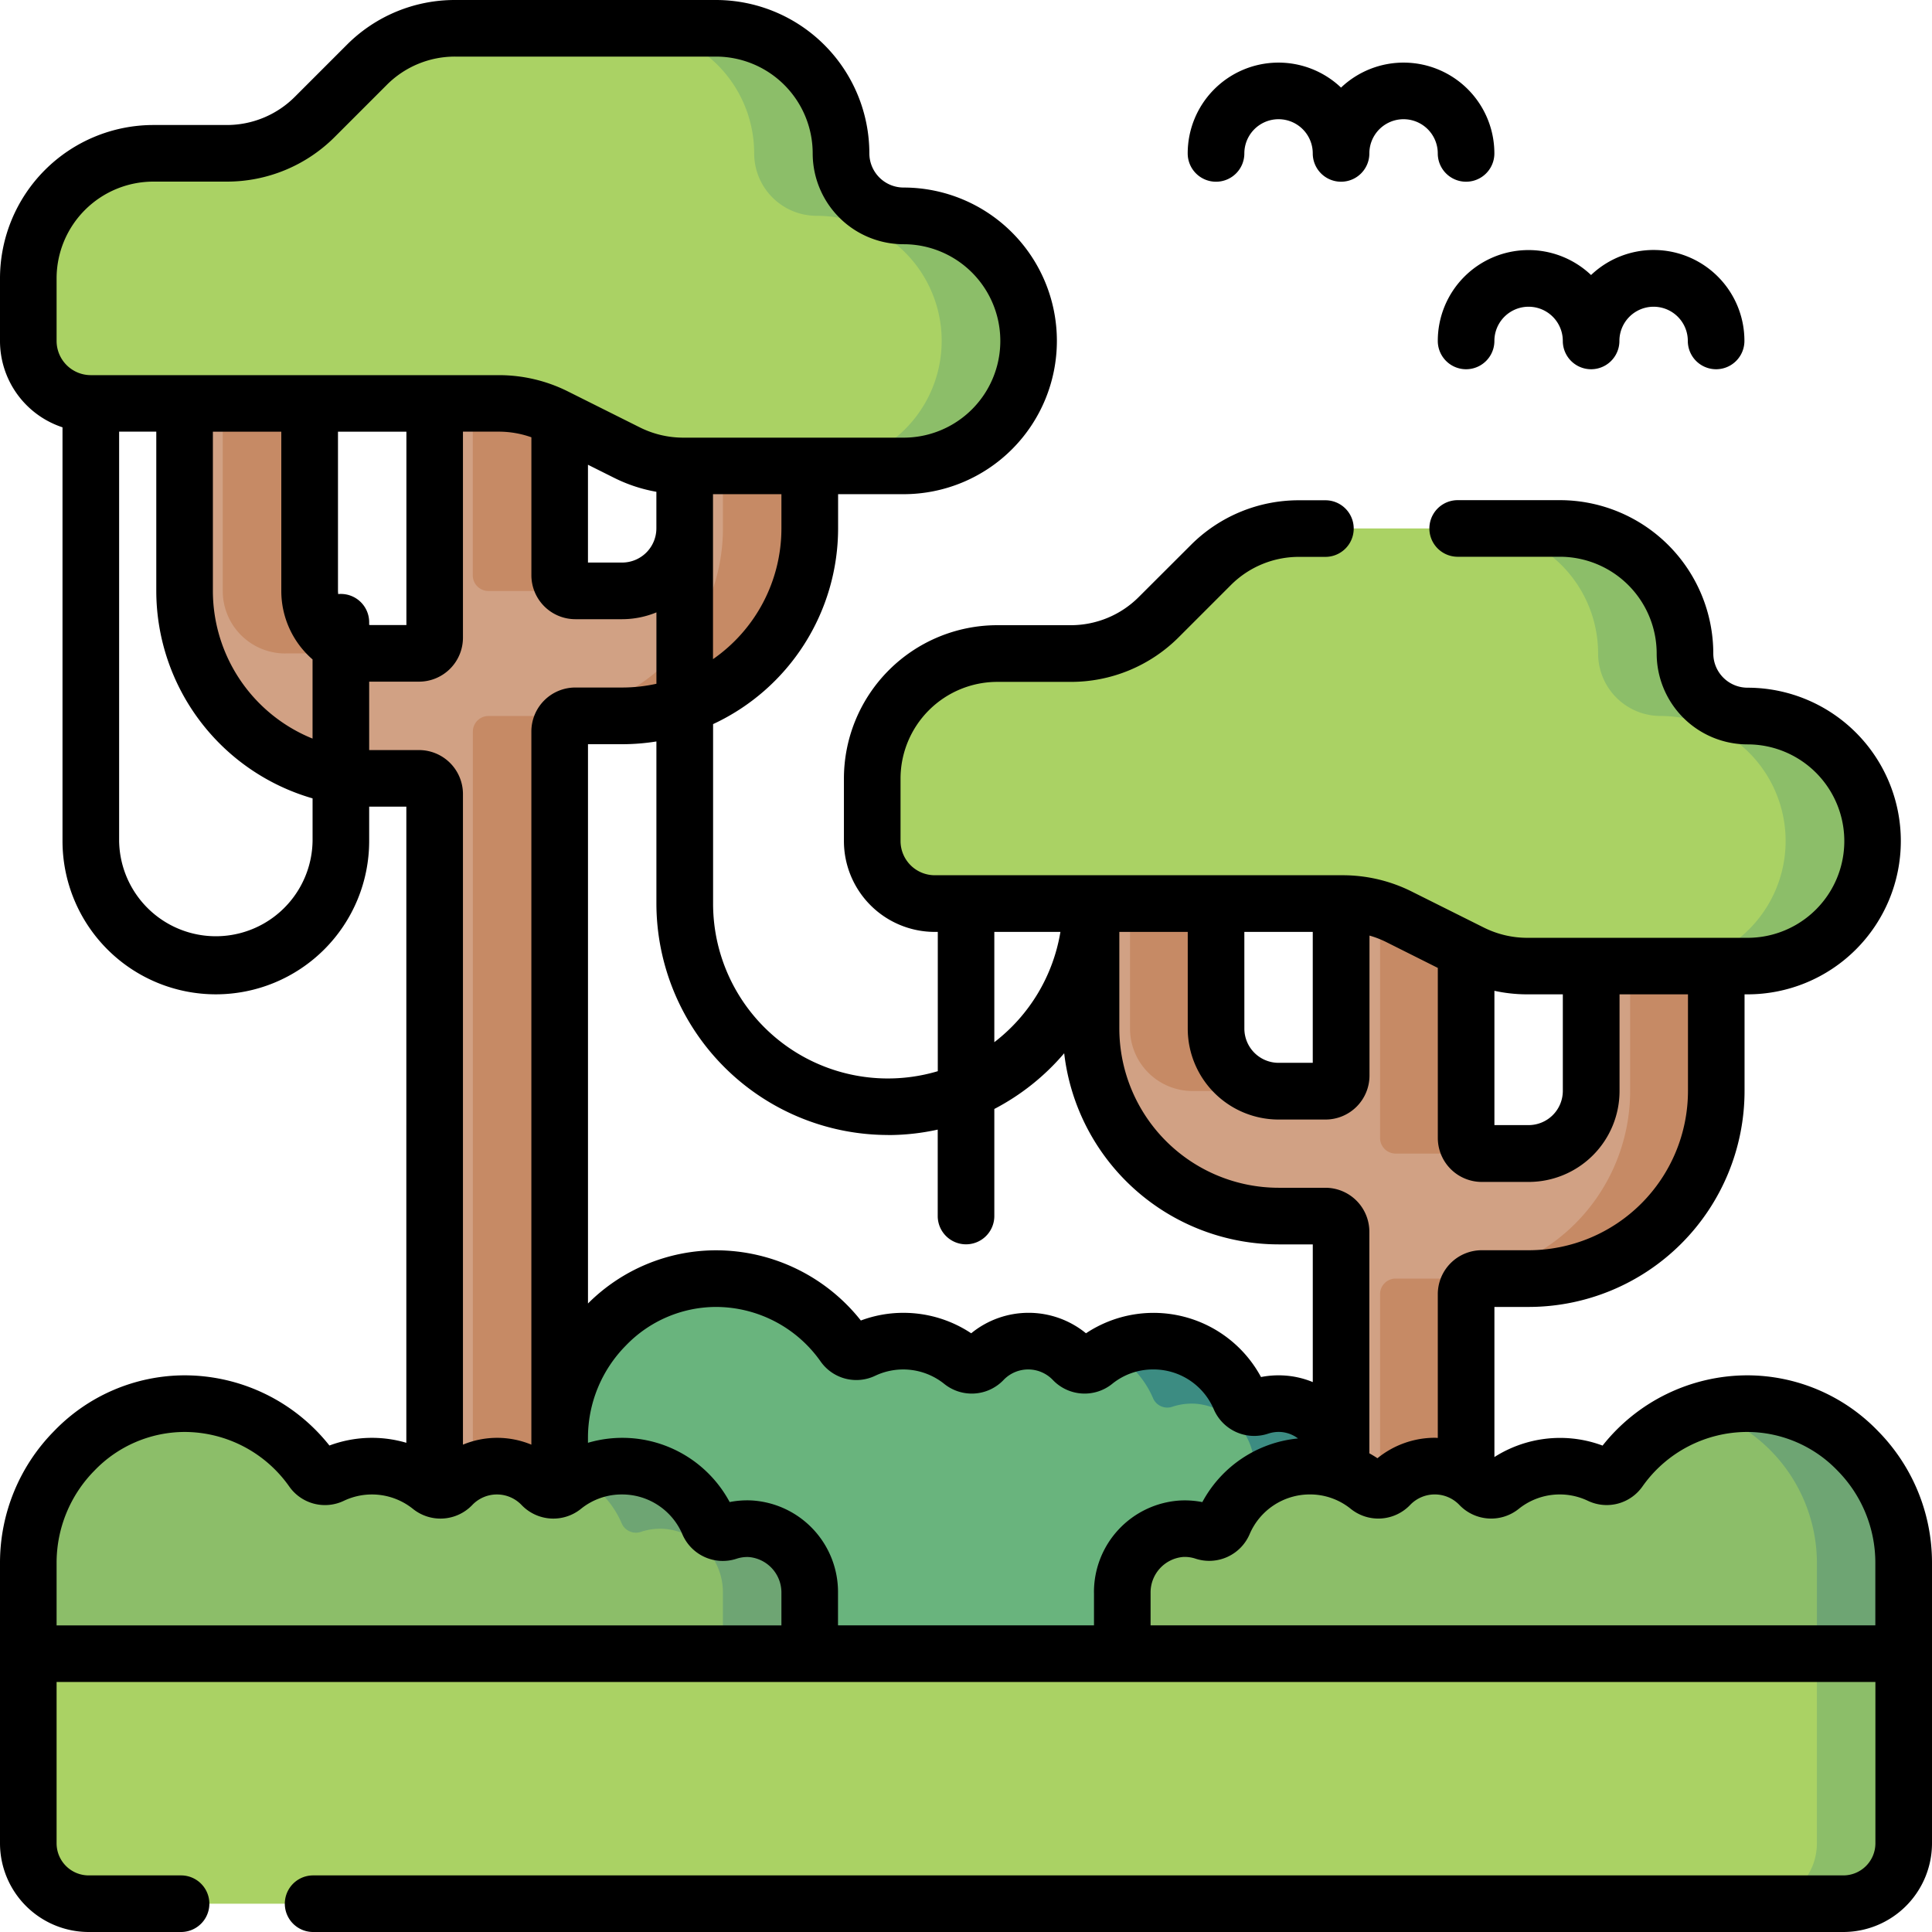 <svg xmlns="http://www.w3.org/2000/svg" xmlns:xlink="http://www.w3.org/1999/xlink" width="85" height="85" viewBox="0 0 85 85">
  <defs>
    <clipPath id="clip-path">
      <rect id="Rectángulo_34607" data-name="Rectángulo 34607" width="85" height="85" transform="translate(180 11850)" fill="#fff" stroke="#707070" stroke-width="1"/>
    </clipPath>
  </defs>
  <g id="Grupo_86293" data-name="Grupo 86293" transform="translate(-180 -11955)">
    <g id="Enmascarar_grupo_136" data-name="Enmascarar grupo 136" transform="translate(0 105)" clip-path="url(#clip-path)">
      <g id="selva" transform="translate(180 11850)">
        <g id="Grupo_85363" data-name="Grupo 85363">
          <path id="Trazado_120845" data-name="Trazado 120845" d="M24.623,63.248a7,7,0,0,1,6.88-7,6.865,6.865,0,0,1,5.62,2.923.685.685,0,0,0,.85.229,4.126,4.126,0,0,1,4.367.514.68.68,0,0,0,.919-.06,2.746,2.746,0,0,1,3.984,0,.68.68,0,0,0,.919.06,4.124,4.124,0,0,1,6.383,1.587.681.681,0,0,0,.835.39,2.733,2.733,0,0,1,1.016-.139A2.8,2.8,0,0,1,59,64.585v9.591H29.574L24.623,66.76Z" fill="#69b47d"/>
          <path id="Trazado_120846" data-name="Trazado 120846" d="M56.395,61.757a2.733,2.733,0,0,0-1.016.139.681.681,0,0,1-.835-.39,4.118,4.118,0,0,0-5.7-2.031,4.139,4.139,0,0,1,1.882,2.031.681.681,0,0,0,.835.39,2.733,2.733,0,0,1,1.016-.139,2.8,2.8,0,0,1,2.607,2.828v9.591H59V64.585a2.8,2.8,0,0,0-2.607-2.828Z" fill="#3c8c82"/>
          <path id="Trazado_120847" data-name="Trazado 120847" d="M24.623,13.75V25.309a.688.688,0,0,0,.688.687h2.063a2.75,2.75,0,0,0,2.75-2.75v-9.5h5.5v9.5a8.251,8.251,0,0,1-8.251,8.25H25.311a.688.688,0,0,0-.688.687V67.637h-5.5v-32.7a.688.688,0,0,0-.688-.687H16.372A8.251,8.251,0,0,1,8.121,26V13.75h5.5V26a2.75,2.75,0,0,0,2.75,2.75h2.063a.688.688,0,0,0,.688-.687V13.75Z" fill="#d1a184"/>
          <g id="Grupo_85357" data-name="Grupo 85357">
            <path id="Trazado_120848" data-name="Trazado 120848" d="M21.492,26H25.31a.688.688,0,0,1-.688-.687V13.75H20.8v11.56A.688.688,0,0,0,21.492,26Z" fill="#c68a65"/>
            <path id="Trazado_120849" data-name="Trazado 120849" d="M31.806,13.75v9.5a8.251,8.251,0,0,1-8.251,8.25H21.492a.688.688,0,0,0-.688.687V67.637h3.818V32.185a.688.688,0,0,1,.688-.687h2.063a8.251,8.251,0,0,0,8.251-8.25v-9.5Z" fill="#c68a65"/>
            <path id="Trazado_120850" data-name="Trazado 120850" d="M12.554,28.747h3.818A2.75,2.75,0,0,1,13.622,26V13.75H9.8V26a2.75,2.75,0,0,0,2.75,2.75Z" fill="#c68a65"/>
          </g>
          <path id="Trazado_120851" data-name="Trazado 120851" d="M21.949,17.746H4A2.75,2.75,0,0,1,1.245,15v-2.75a5.5,5.5,0,0,1,5.5-5.5H9.968a5.5,5.5,0,0,0,3.89-1.611l2.278-2.278a5.5,5.5,0,0,1,3.89-1.611H31.5a5.5,5.5,0,0,1,5.5,5.5A2.75,2.75,0,0,0,39.75,9.5a5.5,5.5,0,1,1,0,11h-9.7a5.5,5.5,0,0,1-2.46-.581l-3.178-1.589A5.5,5.5,0,0,0,21.949,17.746Z" fill="#aad264"/>
          <path id="Trazado_120852" data-name="Trazado 120852" d="M59,36.743V47.315a.688.688,0,0,1-.688.688H56.252a2.75,2.75,0,0,1-2.75-2.75V36.743H48v8.509A8.251,8.251,0,0,0,56.252,53.5h2.063a.688.688,0,0,1,.688.688V67.965h5.5V56.941a.688.688,0,0,1,.688-.688h2.063A8.251,8.251,0,0,0,75.5,48V36.743H70V48a2.75,2.75,0,0,1-2.75,2.75H65.19a.688.688,0,0,1-.688-.688V36.743H59Z" fill="#d1a184"/>
          <g id="Grupo_85358" data-name="Grupo 85358">
            <path id="Trazado_120853" data-name="Trazado 120853" d="M67.772,50.753c.333,0,.445-.059.418-.167a2.74,2.74,0,0,1-.937.167Z" fill="#c68a65"/>
            <path id="Trazado_120854" data-name="Trazado 120854" d="M61.405,50.753H65.19a.688.688,0,0,1-.688-.687V36.743H60.717V50.065A.688.688,0,0,0,61.405,50.753Z" fill="#c68a65"/>
            <path id="Trazado_120855" data-name="Trazado 120855" d="M71.719,36.743V48a8.251,8.251,0,0,1-8.251,8.251H61.405a.688.688,0,0,0-.688.687V67.965H64.5V56.941a.688.688,0,0,1,.688-.687h2.063A8.251,8.251,0,0,0,75.5,48V36.743Z" fill="#c68a65"/>
            <path id="Trazado_120856" data-name="Trazado 120856" d="M52.467,48h3.785a2.75,2.75,0,0,1-2.75-2.75V36.743H49.716v8.509A2.75,2.75,0,0,0,52.467,48Z" fill="#c68a65"/>
          </g>
          <path id="Trazado_120857" data-name="Trazado 120857" d="M59.079,39.752H41.125A2.75,2.75,0,0,1,38.375,37v-2.75a5.5,5.5,0,0,1,5.5-5.5H47.1a5.5,5.5,0,0,0,3.89-1.611l2.278-2.278a5.5,5.5,0,0,1,3.89-1.611H68.628a5.5,5.5,0,0,1,5.5,5.5,2.75,2.75,0,0,0,2.75,2.75,5.5,5.5,0,1,1,0,11h-9.7a5.5,5.5,0,0,1-2.46-.581l-3.178-1.589a5.5,5.5,0,0,0-2.46-.581Z" fill="#aad264"/>
          <g id="Grupo_85360" data-name="Grupo 85360">
            <path id="Trazado_120858" data-name="Trazado 120858" d="M49.376,70.085a2.8,2.8,0,0,1,2.607-2.828A2.733,2.733,0,0,1,53,67.4a.681.681,0,0,0,.835-.39,4.124,4.124,0,0,1,6.383-1.587.68.68,0,0,0,.919-.06,2.746,2.746,0,0,1,3.984,0,.68.68,0,0,0,.919.06,4.126,4.126,0,0,1,4.367-.514.685.685,0,0,0,.85-.229,6.865,6.865,0,0,1,5.62-2.922,7,7,0,0,1,6.88,7v5.428H49.376Z" fill="#8cbe69"/>
            <path id="Trazado_120859" data-name="Trazado 120859" d="M35.624,70.085a2.8,2.8,0,0,0-2.607-2.828A2.733,2.733,0,0,0,32,67.4a.681.681,0,0,1-.835-.39,4.124,4.124,0,0,0-6.383-1.587.68.68,0,0,1-.919-.06,2.746,2.746,0,0,0-3.984,0,.68.68,0,0,1-.919.06,4.126,4.126,0,0,0-4.367-.514.685.685,0,0,1-.85-.229,6.865,6.865,0,0,0-5.62-2.922,7,7,0,0,0-6.88,7v5.428H35.624Z" fill="#8cbe69"/>
            <g id="Grupo_85359" data-name="Grupo 85359">
              <path id="Trazado_120860" data-name="Trazado 120860" d="M76.875,61.753a6.871,6.871,0,0,0-1.924.277,7.06,7.06,0,0,1,4.986,6.718v5.428h3.818V68.748a7,7,0,0,0-6.88-7Z" fill="#6ea573"/>
              <path id="Trazado_120861" data-name="Trazado 120861" d="M33.017,67.257A2.733,2.733,0,0,0,32,67.4a.681.681,0,0,1-.835-.39,4.118,4.118,0,0,0-5.7-2.031,4.139,4.139,0,0,1,1.882,2.031.681.681,0,0,0,.835.39,2.733,2.733,0,0,1,1.016-.139,2.8,2.8,0,0,1,2.607,2.828v4.091h3.818V70.085a2.8,2.8,0,0,0-2.607-2.828Z" fill="#6ea573"/>
            </g>
          </g>
          <g id="Grupo_85361" data-name="Grupo 85361">
            <path id="Trazado_120862" data-name="Trazado 120862" d="M3.9,83.755H81.1A2.656,2.656,0,0,0,83.755,81.1V74.082a1.328,1.328,0,0,0-1.328-1.328H2.573a1.328,1.328,0,0,0-1.328,1.328V81.1A2.656,2.656,0,0,0,3.9,83.755Z" fill="#aad264"/>
            <path id="Trazado_120863" data-name="Trazado 120863" d="M82.427,72.754H78.608a1.328,1.328,0,0,1,1.328,1.328V81.1a2.656,2.656,0,0,1-2.656,2.656H81.1A2.656,2.656,0,0,0,83.755,81.1V74.082A1.328,1.328,0,0,0,82.427,72.754Z" fill="#8cbe69"/>
          </g>
          <g id="Grupo_85362" data-name="Grupo 85362">
            <path id="Trazado_120864" data-name="Trazado 120864" d="M76.879,31.5a2.75,2.75,0,0,1-2.75-2.75,5.5,5.5,0,0,0-5.5-5.5H64.81a5.5,5.5,0,0,1,5.5,5.5,2.75,2.75,0,0,0,2.75,2.75,5.5,5.5,0,1,1,0,11h3.818a5.5,5.5,0,1,0,0-11Z" fill="#8cbe69"/>
            <path id="Trazado_120865" data-name="Trazado 120865" d="M39.75,9.5A2.75,2.75,0,0,1,37,6.745a5.5,5.5,0,0,0-5.5-5.5H27.68a5.5,5.5,0,0,1,5.5,5.5,2.75,2.75,0,0,0,2.75,2.75,5.5,5.5,0,1,1,0,11H39.75a5.5,5.5,0,1,0,0-11Z" fill="#8cbe69"/>
          </g>
        </g>
        <g id="Grupo_85364" data-name="Grupo 85364">
          <path id="Trazado_120866" data-name="Trazado 120866" d="M63.257,15a1.245,1.245,0,0,0,2.49,0,1.505,1.505,0,0,1,3.01,0,1.245,1.245,0,0,0,2.49,0,1.505,1.505,0,0,1,3.01,0,1.245,1.245,0,0,0,2.49,0A3.993,3.993,0,0,0,70,12.1,3.993,3.993,0,0,0,63.257,15Z"/>
          <path id="Trazado_120867" data-name="Trazado 120867" d="M53.5,7.995A1.245,1.245,0,0,0,54.746,6.75a1.505,1.505,0,0,1,3.01,0,1.245,1.245,0,0,0,2.49,0,1.505,1.505,0,0,1,3.01,0,1.245,1.245,0,0,0,2.49,0A3.994,3.994,0,0,0,59,3.854a3.994,3.994,0,0,0-6.746,2.9A1.245,1.245,0,0,0,53.5,7.995Z"/>
          <path id="Trazado_120868" data-name="Trazado 120868" d="M82.624,62.961a7.989,7.989,0,0,0-5.746-2.452h0A8.135,8.135,0,0,0,70.507,63.6a5.326,5.326,0,0,0-1.879-.338,5.384,5.384,0,0,0-2.88.842V57.5h1.505a9.507,9.507,0,0,0,9.5-9.5V43.747h.13a6.745,6.745,0,1,0,0-13.491,1.507,1.507,0,0,1-1.505-1.505,6.753,6.753,0,0,0-6.746-6.746h-4.5a1.245,1.245,0,0,0,0,2.49h4.5a4.26,4.26,0,0,1,4.255,4.255,4,4,0,0,0,4,4,4.255,4.255,0,1,1,0,8.51h-9.7a4.278,4.278,0,0,1-1.9-.449L62.1,39.219a6.779,6.779,0,0,0-3.017-.712H41.125A1.507,1.507,0,0,1,39.62,37v-2.75A4.26,4.26,0,0,1,43.875,30H47.1a6.7,6.7,0,0,0,4.77-1.976l2.278-2.278A4.228,4.228,0,0,1,57.155,24.5h1.158a1.245,1.245,0,0,0,0-2.49H57.155a6.7,6.7,0,0,0-4.77,1.976L50.107,26.26A4.228,4.228,0,0,1,47.1,27.506H43.875a6.753,6.753,0,0,0-6.746,6.746V37a4,4,0,0,0,4,4h.13v6.128a7.69,7.69,0,0,1-9.886-7.373V31.858a9.507,9.507,0,0,0,5.5-8.611V21.742h2.88a6.745,6.745,0,1,0,0-13.491,1.507,1.507,0,0,1-1.505-1.505A6.754,6.754,0,0,0,31.5,0H20.025a6.7,6.7,0,0,0-4.77,1.976L12.977,4.254A4.228,4.228,0,0,1,9.968,5.5H6.746A6.753,6.753,0,0,0,0,12.246V15a4,4,0,0,0,2.75,3.8V37a6.746,6.746,0,0,0,13.492,0V35.489c.043,0,.086,0,.13,0h1.505V63.477a5.351,5.351,0,0,0-3.384.12,8.135,8.135,0,0,0-6.367-3.088h0a7.99,7.99,0,0,0-5.746,2.452A8.245,8.245,0,0,0,0,68.748V81.1A3.906,3.906,0,0,0,3.9,85H7.966a1.245,1.245,0,0,0,0-2.49H3.9A1.413,1.413,0,0,1,2.49,81.1V74H82.51v7.1A1.413,1.413,0,0,1,81.1,82.51H13.776a1.245,1.245,0,0,0,0,2.49H81.1A3.906,3.906,0,0,0,85,81.1V68.748A8.244,8.244,0,0,0,82.624,62.961ZM68.758,43.747V48a1.507,1.507,0,0,1-1.505,1.5H65.748V43.591a6.748,6.748,0,0,0,1.429.156Zm-5.5-1.163v7.481A1.935,1.935,0,0,0,65.19,52h2.063a4,4,0,0,0,4-4V43.747h3.011V48a7.014,7.014,0,0,1-7.006,7.005H65.19a1.935,1.935,0,0,0-1.933,1.933v6.324c-.043,0-.086-.006-.13-.006a4.013,4.013,0,0,0-2.525.9c-.116-.077-.235-.149-.356-.216V54.19a1.935,1.935,0,0,0-1.933-1.933H56.252a7.014,7.014,0,0,1-7.006-7.005V41h3.01v4.255a4,4,0,0,0,4,4h2.063a1.935,1.935,0,0,0,1.933-1.933V41.162a4.252,4.252,0,0,1,.735.284Zm-15.127,27.5v1.424H36.869V70.085a4.036,4.036,0,0,0-3.789-4.071,3.979,3.979,0,0,0-.978.07,5.358,5.358,0,0,0-6.234-2.607v-.228A5.767,5.767,0,0,1,27.534,59.2,5.519,5.519,0,0,1,31.5,57.5h0a5.641,5.641,0,0,1,4.6,2.394,1.921,1.921,0,0,0,2.4.636,2.882,2.882,0,0,1,3.047.359,1.933,1.933,0,0,0,2.6-.17,1.5,1.5,0,0,1,2.179,0,1.933,1.933,0,0,0,2.6.17,2.844,2.844,0,0,1,1.807-.639A2.878,2.878,0,0,1,53.4,62a1.935,1.935,0,0,0,2.377,1.08A1.478,1.478,0,0,1,56.331,63a1.425,1.425,0,0,1,.777.286,5.361,5.361,0,0,0-4.21,2.8,3.989,3.989,0,0,0-.979-.07,4.036,4.036,0,0,0-3.789,4.071ZM54.746,41h3.01v5.76H56.252a1.507,1.507,0,0,1-1.505-1.505Zm-11,0h2.908a7.7,7.7,0,0,1-2.908,4.852Zm-4.683,8.938a10.167,10.167,0,0,0,2.193-.24V53.5a1.245,1.245,0,0,0,2.49,0V48.79a10.246,10.246,0,0,0,3.074-2.451,9.508,9.508,0,0,0,9.432,8.409h1.505v6.058a3.916,3.916,0,0,0-1.3-.292,3.983,3.983,0,0,0-.978.07,5.369,5.369,0,0,0-7.7-1.925,3.989,3.989,0,0,0-5.05,0,5.385,5.385,0,0,0-2.976-.9,5.326,5.326,0,0,0-1.879.338A8.135,8.135,0,0,0,31.5,55.008h0a7.978,7.978,0,0,0-5.631,2.34V32.742h1.505a9.515,9.515,0,0,0,1.505-.121v7.13A10.2,10.2,0,0,0,39.062,49.935ZM34.379,23.247A7,7,0,0,1,31.369,29V21.741h3.01Zm-8.511-2.8,1.162.581a6.769,6.769,0,0,0,1.848.609v1.608a1.507,1.507,0,0,1-1.505,1.505H25.868ZM2.49,12.246A4.26,4.26,0,0,1,6.746,7.99H9.968a6.7,6.7,0,0,0,4.77-1.976l2.278-2.278A4.228,4.228,0,0,1,20.025,2.49H31.5a4.26,4.26,0,0,1,4.255,4.255,4,4,0,0,0,4,4,4.255,4.255,0,1,1,0,8.51h-9.7a4.277,4.277,0,0,1-1.9-.449l-3.178-1.589a6.78,6.78,0,0,0-3.017-.712H4A1.507,1.507,0,0,1,2.49,15Zm6.876,6.746h3.01V26a3.986,3.986,0,0,0,1.375,3.012v3.483A7.015,7.015,0,0,1,9.366,26ZM15,26.131c-.042,0-.083,0-.123.006,0-.046-.007-.093-.007-.14V18.992h3.01V27.5H16.372c-.044,0-.087,0-.13-.007v-.119A1.245,1.245,0,0,0,15,26.131ZM13.752,37a4.256,4.256,0,0,1-8.511,0V18.991H6.876V26a9.511,9.511,0,0,0,6.876,9.125Zm2.62-4c-.044,0-.087,0-.13,0v-3.01c.043,0,.086,0,.13,0h2.063a1.935,1.935,0,0,0,1.933-1.933V18.991h1.582a4.28,4.28,0,0,1,1.429.248v6.07a1.935,1.935,0,0,0,1.933,1.933h2.063a3.971,3.971,0,0,0,1.505-.3v3.141a7,7,0,0,1-1.505.165H25.311a1.935,1.935,0,0,0-1.933,1.933V63.559a3.922,3.922,0,0,0-3.01,0V34.935A1.935,1.935,0,0,0,18.435,33H16.372ZM2.49,71.509V68.749A5.769,5.769,0,0,1,4.156,64.7,5.519,5.519,0,0,1,8.121,63h0a5.642,5.642,0,0,1,4.6,2.394,1.921,1.921,0,0,0,2.405.636,2.881,2.881,0,0,1,3.047.359,1.934,1.934,0,0,0,2.6-.17,1.5,1.5,0,0,1,2.179,0,1.934,1.934,0,0,0,2.6.17,2.844,2.844,0,0,1,1.807-.639A2.878,2.878,0,0,1,30.021,67.5a1.935,1.935,0,0,0,2.378,1.08,1.488,1.488,0,0,1,.554-.076,1.567,1.567,0,0,1,1.426,1.584v1.424H2.49Zm48.131,0V70.085A1.567,1.567,0,0,1,52.047,68.5a1.5,1.5,0,0,1,.555.076,1.934,1.934,0,0,0,2.377-1.08,2.878,2.878,0,0,1,2.648-1.747,2.845,2.845,0,0,1,1.807.639,1.934,1.934,0,0,0,2.6-.17,1.5,1.5,0,0,1,2.179,0,1.934,1.934,0,0,0,2.6.17,2.88,2.88,0,0,1,3.047-.359,1.922,1.922,0,0,0,2.405-.636A5.642,5.642,0,0,1,76.876,63h0a5.519,5.519,0,0,1,3.965,1.7,5.768,5.768,0,0,1,1.666,4.047v2.761H50.621Z"/>
        </g>
      </g>
    </g>
  </g>
</svg>
